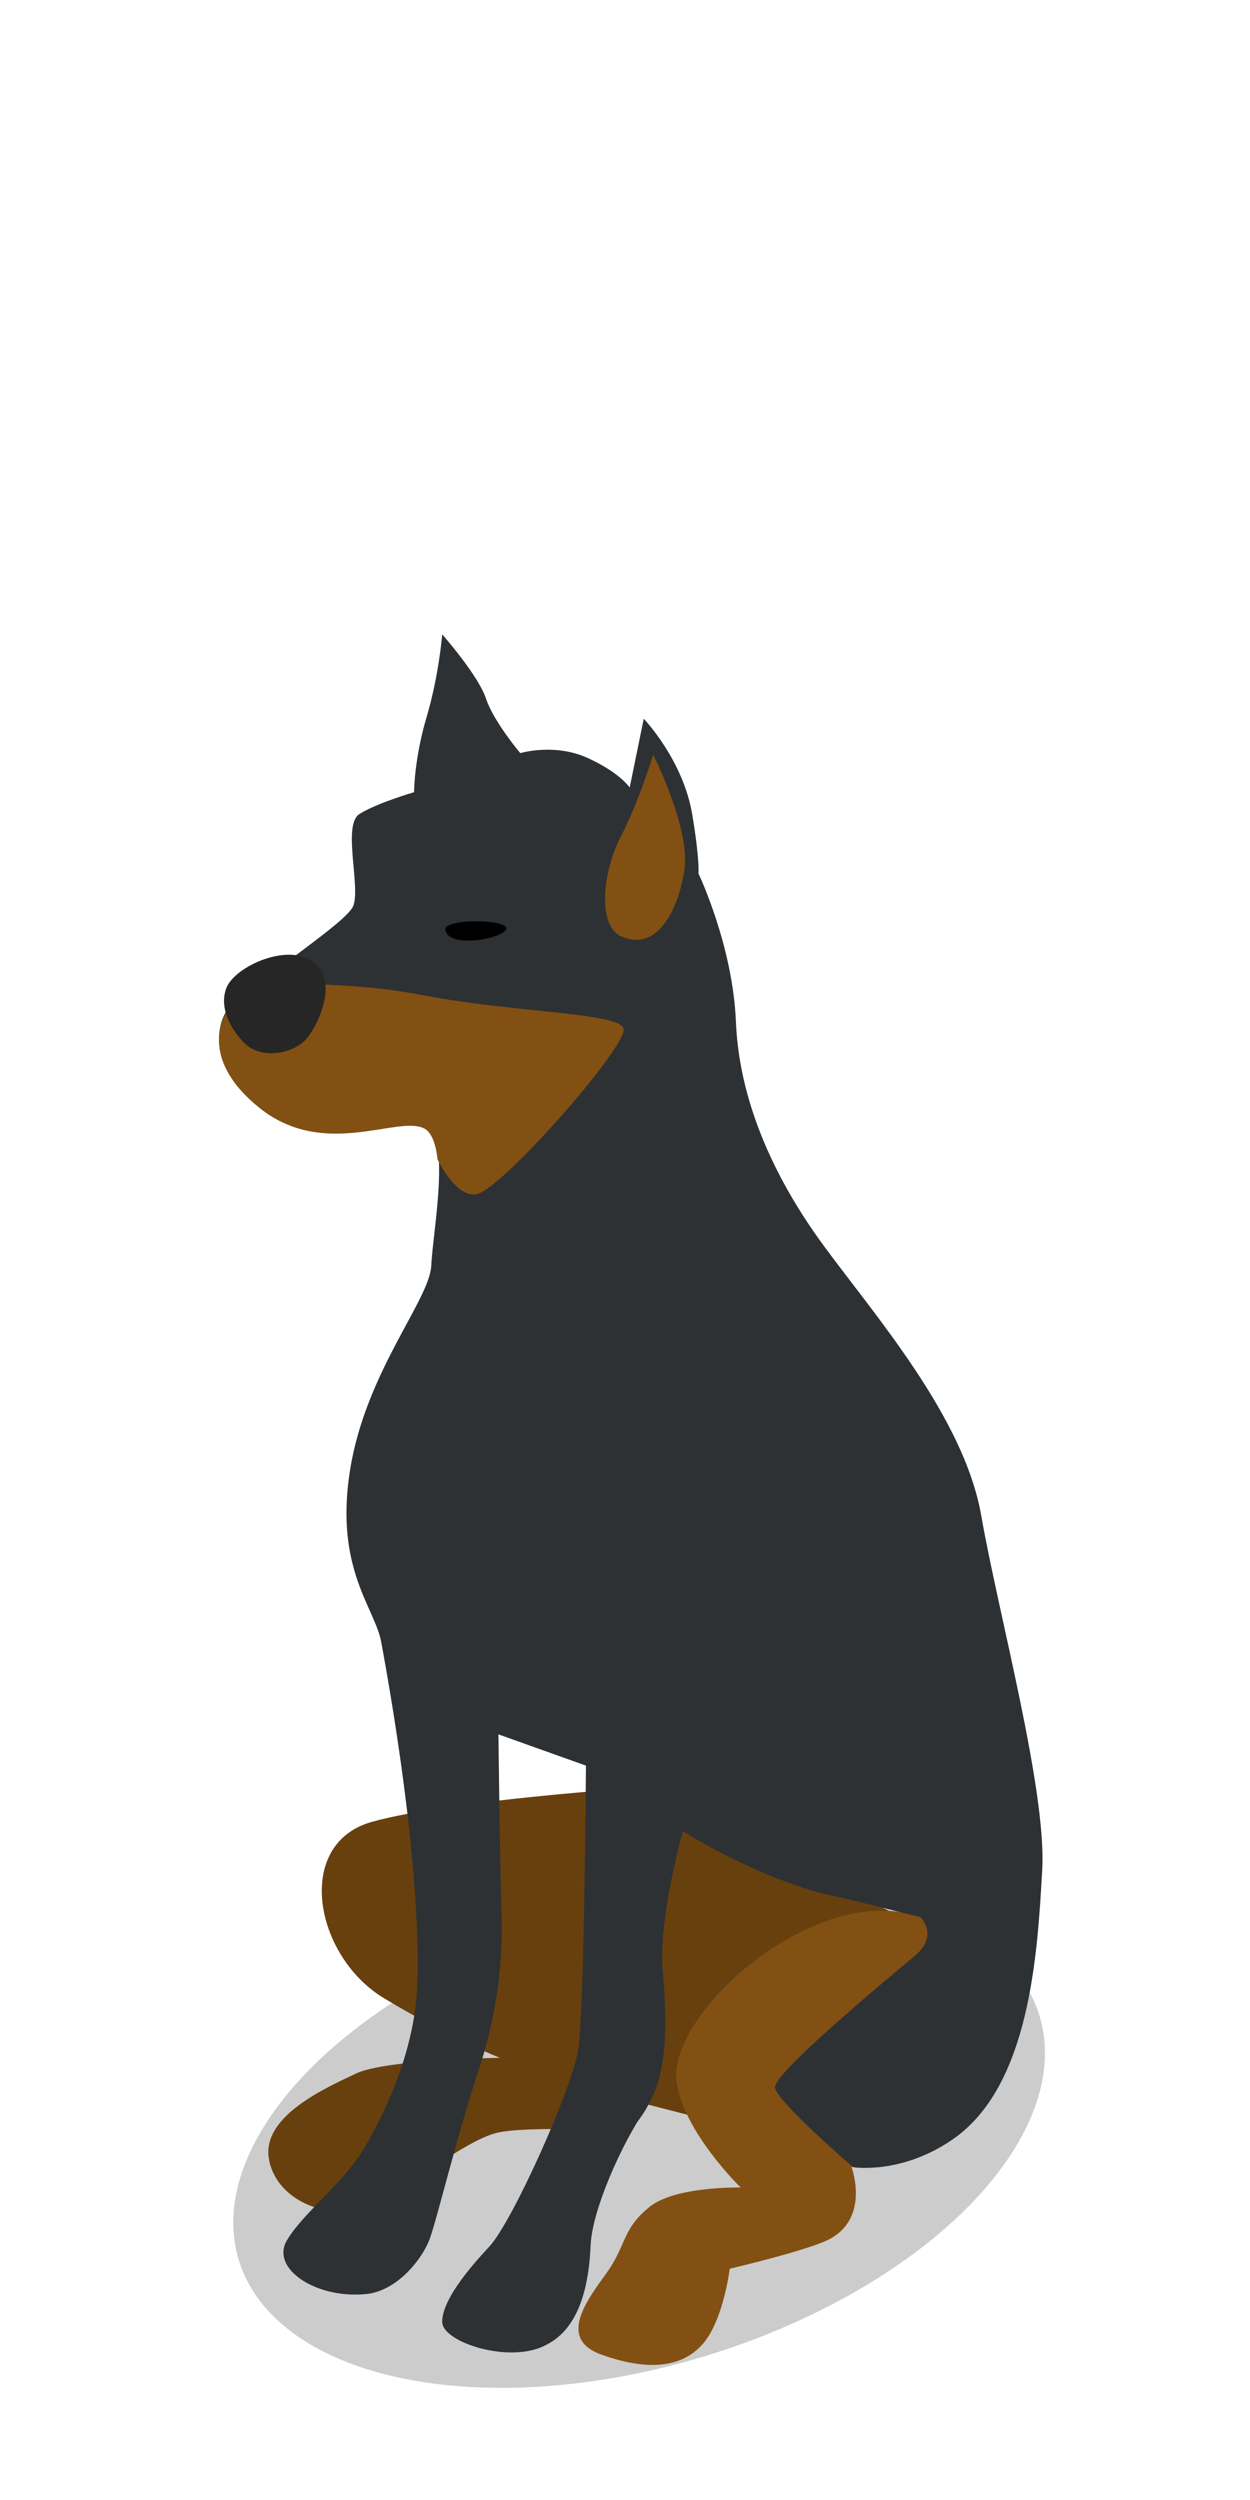 <?xml version="1.0" encoding="utf-8"?>
<!-- Generator: Adobe Illustrator 18.1.0, SVG Export Plug-In . SVG Version: 6.00 Build 0)  -->
<svg version="1.1" id="Layer_1" xmlns="http://www.w3.org/2000/svg" xmlns:xlink="http://www.w3.org/1999/xlink" x="0px" y="0px"
	 viewBox="0 0 80 160" enable-background="new 0 0 80 160" xml:space="preserve">
<g>
	
		<ellipse transform="matrix(0.956 -0.292 0.292 0.956 -38.172 17.888)" opacity="0.2" cx="40.9" cy="136.9" rx="26.8" ry="14.6"/>
	<path fill="#825012" d="M41.1,114.4c0,0-12.3,0.8-17.3,2.2s-3.7,8.6,0.8,11.3c4.5,2.7,7.4,3.8,7.4,3.8s-7.3,0.1-9.2,1
		c-1.9,0.9-6,2.7-5.6,5.4s3.8,4.1,6.3,3.1c2.4-1,6.2-4.2,8.3-4.7s8.3,0,8.8-0.5c0.5-0.5,0.9-1.3,0.9-1.3l3.5,0.9l12.7-12.9
		L41.1,114.4z"/>
	<path opacity="0.2" d="M41.1,114.4c0,0-12.3,0.8-17.3,2.2s-3.7,8.6,0.8,11.3c4.5,2.7,7.4,3.8,7.4,3.8s-7.3,0.1-9.2,1
		c-1.9,0.9-6,2.7-5.6,5.4s3.8,4.1,6.3,3.1c2.4-1,6.2-4.2,8.3-4.7s8.3,0,8.8-0.5c0.5-0.5,0.9-1.3,0.9-1.3l3.5,0.9l12.7-12.9
		L41.1,114.4z"/>
	<path fill="#825012" d="M63.7,127.2c-0.2-2.9-4.9-6.2-10.4-4.4c-5.5,1.8-10.4,7.2-10,10.4c0.4,3.2,4.1,6.8,4.1,6.8
		s-4.3-0.1-5.9,1.3c-1.7,1.4-1.4,2.4-2.7,4.2c-1.3,1.8-3.1,4.2-0.3,5.2c2.8,1,5,0.9,6.4-0.6c1.4-1.5,1.8-4.9,1.8-4.9
		s5.1-1.2,6.4-1.9c2.6-1.4,1.4-4.6,1.4-4.6s4.3-1,6.6-4.2C63.4,131.3,64,131.1,63.7,127.2z"/>
	<path fill="#2D3134" d="M14.5,64.7c2.5-2.4,7.6-5.6,8.1-6.7c0.5-1.2-0.7-5.2,0.4-5.9s3.5-1.4,3.5-1.4s0-2.1,0.8-4.8
		c0.8-2.7,1-5.3,1-5.3s2.3,2.6,2.8,4.1c0.5,1.5,2.2,3.5,2.2,3.5s2.3-0.7,4.5,0.4c1.9,0.9,2.5,1.8,2.5,1.8l0.9-4.4
		c0,0,2.5,2.6,3.1,6.1c0.5,3,0.4,3.8,0.4,3.8s2.2,4.6,2.4,9.5c0.2,4.9,2.3,9.8,5.6,14.3s9,11,10.1,17.3c1.1,6.3,4.2,17.6,3.9,22.7
		c-0.3,5.4-0.8,13.8-5.7,17.2c-3.3,2.3-6.4,1.8-6.4,1.8s-4.9-4.2-5-5.1s7-6.8,8.8-8.3c1.8-1.4,0.5-2.6,0.5-2.6s-4.3-1.1-6.2-1.5
		c-4.6-1.2-9-4-9-4s-1.5,5.3-1.3,8.7c0.3,3.4,0.4,6.9-1.1,9.1s-3.4,6.4-3.5,8.7s-0.6,5.3-2.9,6.4c-2.3,1.2-6.6-0.2-6.6-1.5
		s1.5-3.2,3-4.8c1.5-1.6,5.3-10.1,5.7-12.6c0.4-2.5,0.5-18.2,0.5-18.2l-5.6-2c0,0,0.1,8.7,0.2,11.4c0.1,2.8-0.2,6.3-1.5,10.2
		c-1.3,3.9-2.6,9.3-3.1,10.7c-0.5,1.3-2,3.2-3.9,3.5c-3.2,0.4-6.2-1.5-5.3-3.3c0.9-1.7,3.7-3.8,5-6c1.4-2.4,3.2-6.2,3.4-10.3
		c0.3-8-1.9-19.9-2.3-22.1c-0.4-2.2-3-4.7-2-11c1-6.3,5.1-10.9,5.2-13.1c0.1-2.2,1.3-8.3-0.4-9s-6.3,2-10.5-1.3
		C12.5,67.5,14.5,64.7,14.5,64.7z"/>
	<path fill="#825012" d="M39.9,65.8c-0.4-1-7.1-1-12.8-2.1c-3.5-0.7-7.8-0.8-10.5-0.7c-0.8,0.6-1.5,1.2-2.1,1.8c0,0-2,2.8,2.1,6.1
		c4.1,3.3,8.8,0.5,10.5,1.3c0.5,0.2,0.8,1,0.9,2c0.6,1.2,1.6,2.5,2.6,2.2C32.4,75.8,40.3,66.8,39.9,65.8z"/>
	<path d="M28.5,59.5c-0.1-0.7,3.8-0.7,3.9-0.1S28.7,60.8,28.5,59.5z"/>
	<path fill="#825012" d="M39.7,59.9c-1.4-0.7-1.2-3.9,0-6.3c1.2-2.3,2.1-5.3,2.1-5.3s2.4,4.7,2,7.4C43.4,58.3,42,61,39.7,59.9z"/>
	<path fill="#262626" d="M15.8,66.9c-0.7-0.6-1.9-2.2-1.3-3.7c0.6-1.4,4-2.9,5.6-1.6s0.2,4.1-0.5,4.9C18.8,67.4,16.9,67.8,15.8,66.9
		z"/>
</g>
</svg>
